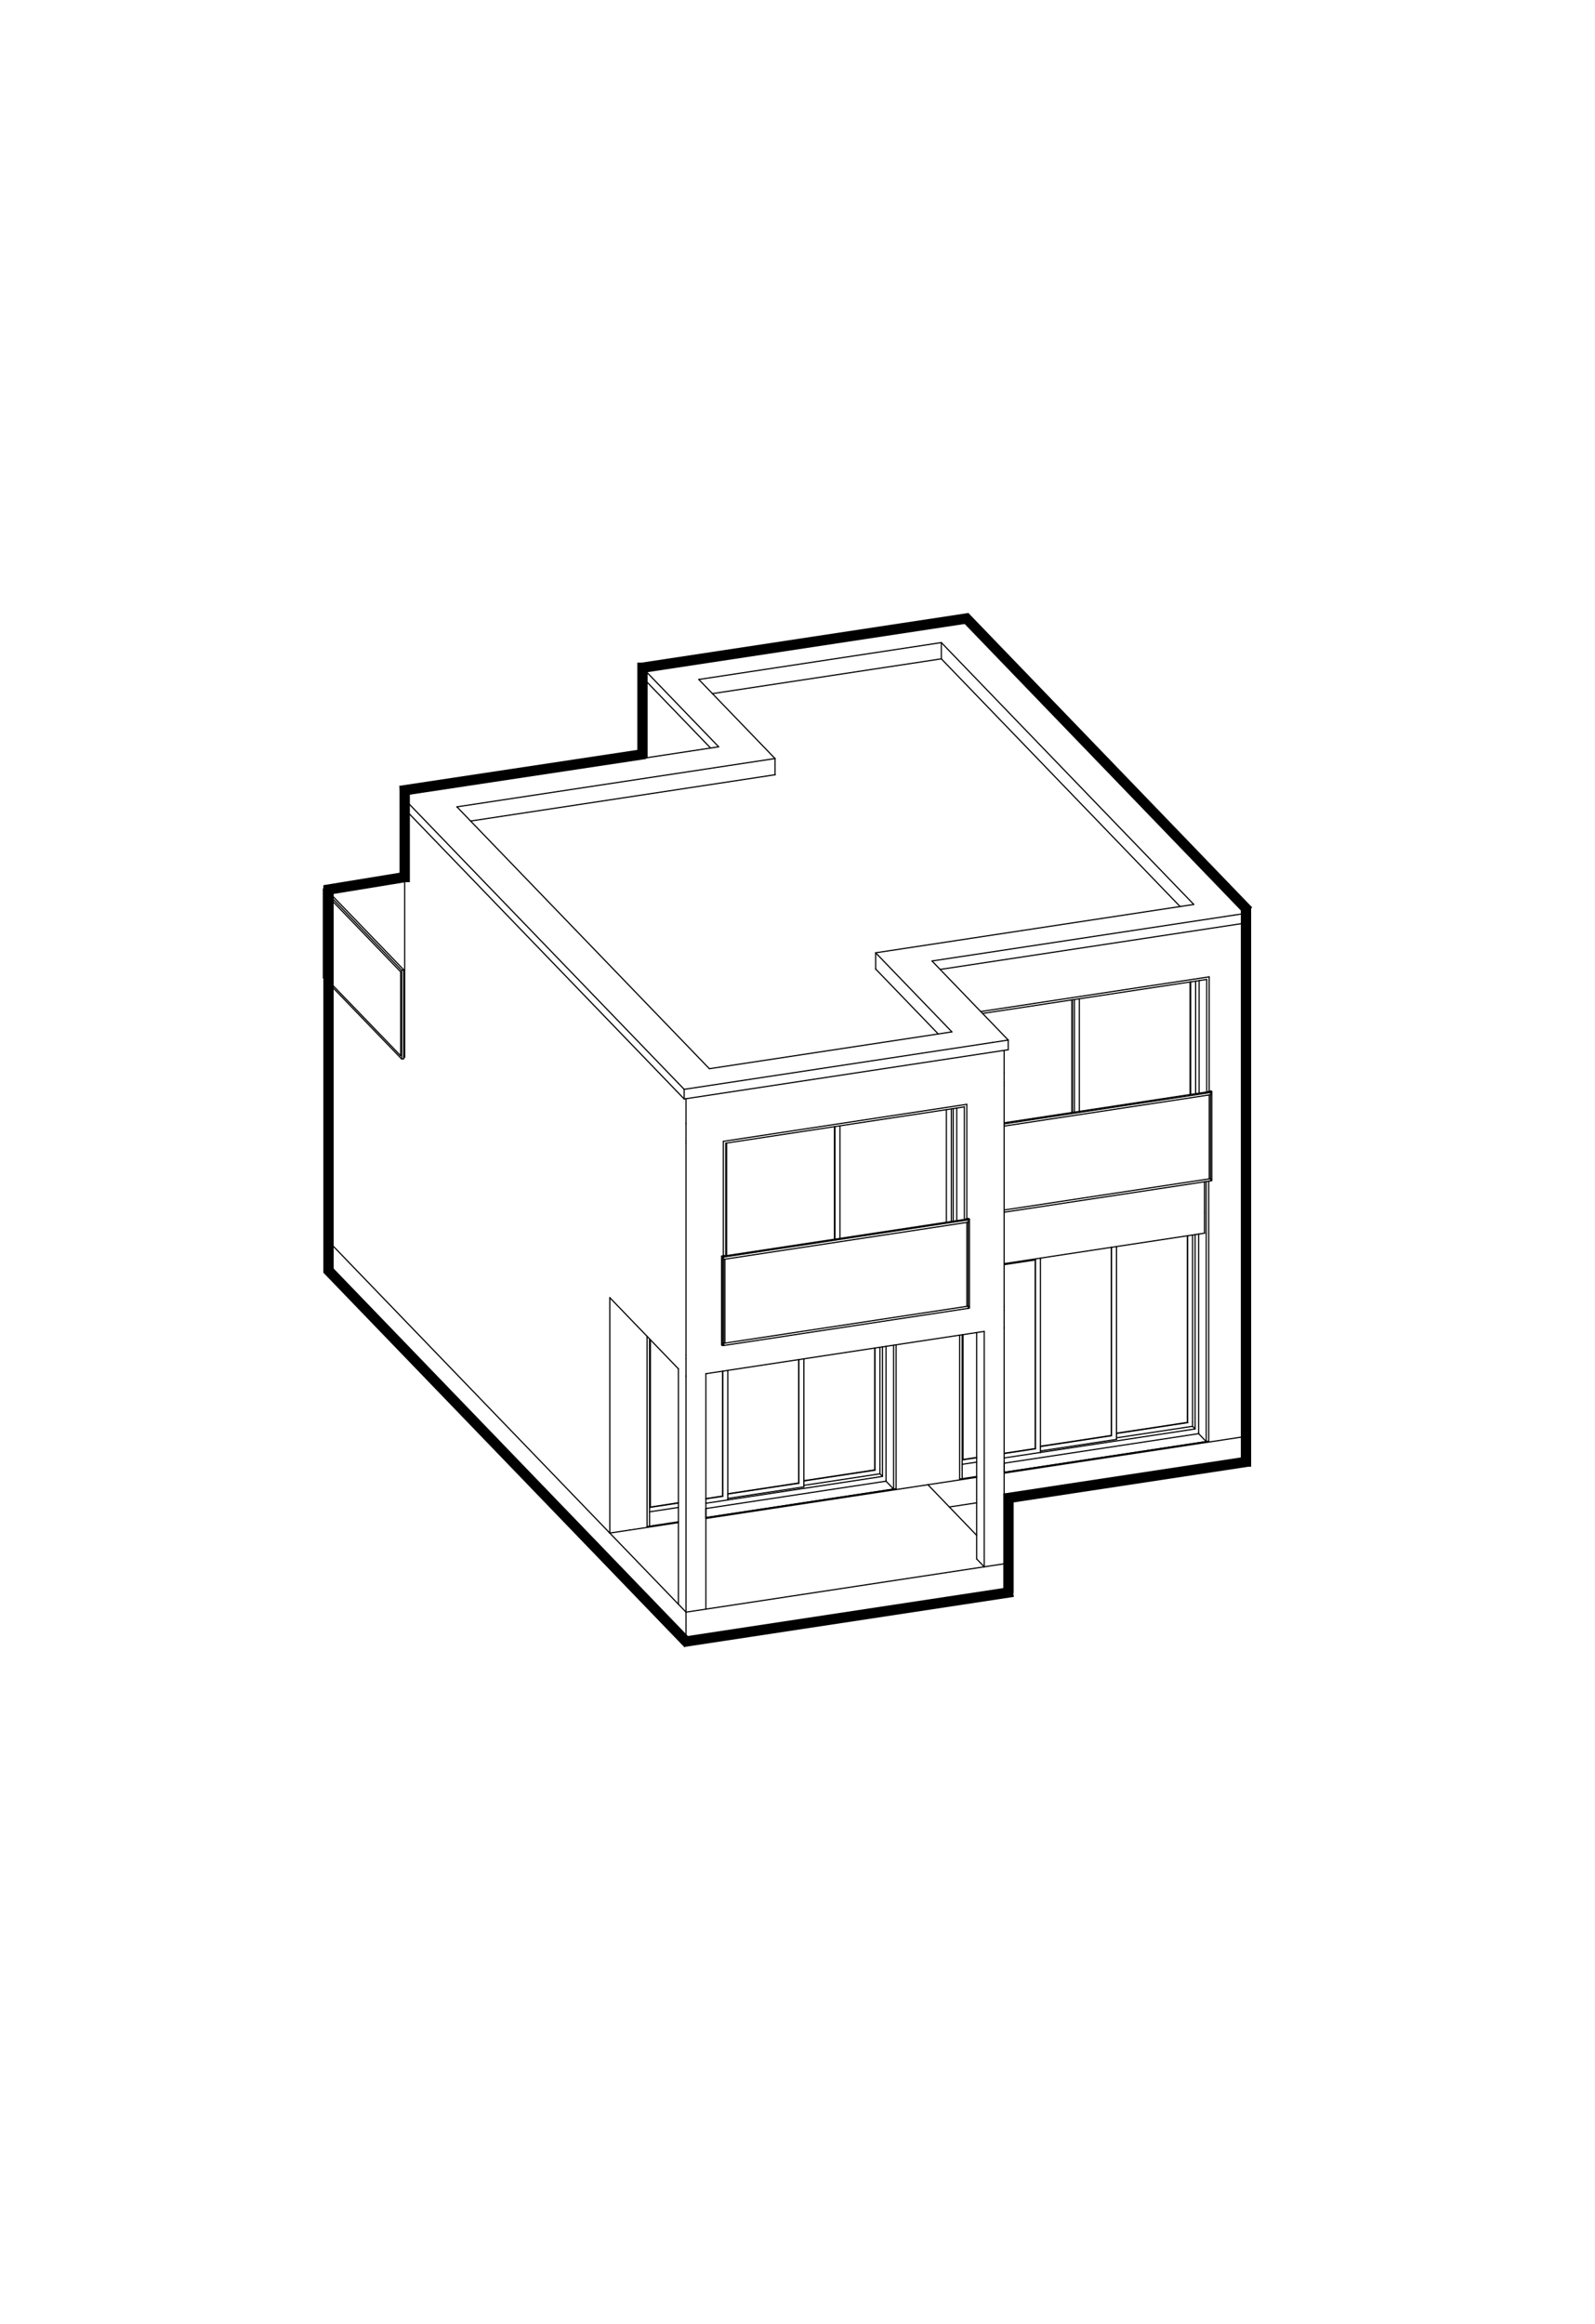 <?xml version="1.0" encoding="UTF-8"?>
<svg id="Warstwa_1" xmlns="http://www.w3.org/2000/svg" xmlns:xlink="http://www.w3.org/1999/xlink" viewBox="0 0 541 788">
  <defs>
    <style>
      .cls-1 {
        stroke-linecap: round;
        stroke-linejoin: round;
        stroke-width: .4px;
      }

      .cls-1, .cls-2, .cls-3 {
        fill: none;
      }

      .cls-1, .cls-3 {
        stroke: #000;
      }

      .cls-2 {
        clip-rule: evenodd;
      }

      .cls-3 {
        stroke-miterlimit: 10;
        stroke-width: 3.5px;
      }

      .cls-4 {
        clip-path: url(#clippath);
      }
    </style>
    <clipPath id="clippath">
      <polyline class="cls-2" points="0 0 541 0 541 788 0 788 0 0"/>
    </clipPath>
  </defs>
  <g class="cls-4">
    <line class="cls-1" x1="239.43" y1="514.51" x2="303.09" y2="504.84"/>
    <line class="cls-1" x1="303.09" y1="504.84" x2="300.52" y2="502.17"/>
    <line class="cls-1" x1="300.52" y1="502.17" x2="239.43" y2="511.44"/>
    <line class="cls-1" x1="239.43" y1="511.44" x2="239.43" y2="514.51"/>
    <line class="cls-1" x1="406.55" y1="486.06" x2="340.58" y2="496.08"/>
    <line class="cls-1" x1="340.58" y1="496.08" x2="340.58" y2="499.15"/>
    <line class="cls-1" x1="340.58" y1="499.15" x2="409.13" y2="488.74"/>
    <line class="cls-1" x1="409.13" y1="488.74" x2="406.55" y2="486.06"/>
    <line class="cls-1" x1="111.67" y1="421.08" x2="111.42" y2="420.82"/>
    <line class="cls-1" x1="111.42" y1="430.76" x2="111.42" y2="333.7"/>
    <line class="cls-1" x1="206.83" y1="439.94" x2="206.83" y2="519.76"/>
    <line class="cls-1" x1="314.73" y1="503.37" x2="307.98" y2="504.4"/>
    <line class="cls-1" x1="213.58" y1="518.74" x2="206.83" y2="519.76"/>
    <line class="cls-1" x1="206.83" y1="519.76" x2="206.57" y2="519.49"/>
    <line class="cls-1" x1="206.57" y1="519.49" x2="111.67" y2="421.08"/>
    <line class="cls-1" x1="219.48" y1="517.54" x2="219.48" y2="453.05"/>
    <line class="cls-1" x1="220.32" y1="517.41" x2="220.32" y2="453.93"/>
    <line class="cls-1" x1="220.61" y1="510.93" x2="230.11" y2="509.48"/>
    <line class="cls-1" x1="239.43" y1="508.07" x2="245.08" y2="507.21"/>
    <line class="cls-1" x1="245.08" y1="507.21" x2="245.08" y2="464.87"/>
    <line class="cls-1" x1="220.61" y1="511.03" x2="220.61" y2="454.23"/>
    <line class="cls-1" x1="246.85" y1="507.04" x2="246.85" y2="464.6"/>
    <line class="cls-1" x1="245.16" y1="464.86" x2="245.16" y2="507.3"/>
    <line class="cls-1" x1="246.85" y1="508.53" x2="246.85" y2="507.04"/>
    <line class="cls-1" x1="245.16" y1="507.3" x2="239.43" y2="508.17"/>
    <line class="cls-1" x1="230.11" y1="509.59" x2="220.61" y2="511.03"/>
    <line class="cls-1" x1="220.32" y1="512.56" x2="230.11" y2="511.07"/>
    <line class="cls-1" x1="239.43" y1="509.66" x2="246.85" y2="508.53"/>
    <line class="cls-1" x1="245.16" y1="507.3" x2="245.08" y2="507.21"/>
    <line class="cls-1" x1="246.85" y1="506.43" x2="270.89" y2="502.78"/>
    <line class="cls-1" x1="270.89" y1="502.78" x2="270.89" y2="460.95"/>
    <line class="cls-1" x1="272.66" y1="502.61" x2="272.66" y2="460.68"/>
    <line class="cls-1" x1="270.98" y1="460.94" x2="270.98" y2="502.87"/>
    <line class="cls-1" x1="272.66" y1="504.1" x2="272.66" y2="502.61"/>
    <line class="cls-1" x1="270.98" y1="502.87" x2="246.85" y2="506.53"/>
    <line class="cls-1" x1="246.85" y1="508.02" x2="272.66" y2="504.1"/>
    <line class="cls-1" x1="270.98" y1="502.87" x2="270.89" y2="502.78"/>
    <line class="cls-1" x1="272.66" y1="502" x2="296.7" y2="498.35"/>
    <line class="cls-1" x1="296.7" y1="498.35" x2="296.7" y2="457.03"/>
    <line class="cls-1" x1="298.47" y1="498.18" x2="298.47" y2="456.76"/>
    <line class="cls-1" x1="296.79" y1="457.02" x2="296.79" y2="498.44"/>
    <line class="cls-1" x1="298.47" y1="499.67" x2="298.47" y2="498.18"/>
    <line class="cls-1" x1="296.79" y1="498.44" x2="272.66" y2="502.1"/>
    <line class="cls-1" x1="272.66" y1="503.59" x2="298.47" y2="499.67"/>
    <line class="cls-1" x1="296.79" y1="498.44" x2="296.7" y2="498.35"/>
    <line class="cls-1" x1="299.33" y1="456.63" x2="299.33" y2="500.56"/>
    <line class="cls-1" x1="299.33" y1="500.56" x2="298.47" y2="499.67"/>
    <line class="cls-1" x1="299.33" y1="500.56" x2="246.85" y2="508.53"/>
    <line class="cls-1" x1="300.52" y1="501.87" x2="300.52" y2="502.17"/>
    <line class="cls-1" x1="300.52" y1="456.45" x2="300.52" y2="501.87"/>
    <line class="cls-1" x1="303.09" y1="456.06" x2="303.09" y2="504.84"/>
    <line class="cls-1" x1="303.94" y1="504.72" x2="303.94" y2="455.93"/>
    <line class="cls-1" x1="303.94" y1="504.72" x2="239.43" y2="514.51"/>
    <line class="cls-1" x1="230.11" y1="515.93" x2="219.48" y2="517.54"/>
    <line class="cls-1" x1="422.62" y1="486.99" x2="421.94" y2="487.09"/>
    <line class="cls-1" x1="422.62" y1="399.87" x2="422.62" y2="495.63"/>
    <line class="cls-1" x1="422.62" y1="399.87" x2="422.62" y2="398.53"/>
    <line class="cls-1" x1="314.73" y1="503.37" x2="331.26" y2="500.86"/>
    <line class="cls-1" x1="340.58" y1="499.45" x2="421.94" y2="487.09"/>
    <line class="cls-1" x1="325.51" y1="501.44" x2="325.51" y2="452.65"/>
    <line class="cls-1" x1="326.36" y1="501.31" x2="326.36" y2="452.52"/>
    <line class="cls-1" x1="326.65" y1="494.82" x2="331.26" y2="494.12"/>
    <line class="cls-1" x1="340.58" y1="492.7" x2="351.12" y2="491.11"/>
    <line class="cls-1" x1="351.12" y1="491.11" x2="351.12" y2="427.18"/>
    <line class="cls-1" x1="326.65" y1="494.92" x2="326.65" y2="452.48"/>
    <line class="cls-1" x1="352.89" y1="490.94" x2="352.89" y2="426.91"/>
    <line class="cls-1" x1="351.2" y1="427.16" x2="351.2" y2="491.19"/>
    <line class="cls-1" x1="352.89" y1="492.43" x2="352.89" y2="490.94"/>
    <line class="cls-1" x1="351.2" y1="491.19" x2="340.58" y2="492.81"/>
    <line class="cls-1" x1="331.26" y1="494.22" x2="326.65" y2="494.92"/>
    <line class="cls-1" x1="326.36" y1="496.45" x2="331.26" y2="495.71"/>
    <line class="cls-1" x1="340.58" y1="494.29" x2="352.89" y2="492.43"/>
    <line class="cls-1" x1="351.2" y1="491.19" x2="351.12" y2="491.11"/>
    <line class="cls-1" x1="340.58" y1="428.77" x2="351.2" y2="427.16"/>
    <line class="cls-1" x1="352.89" y1="426.91" x2="352.89" y2="426.54"/>
    <line class="cls-1" x1="352.89" y1="490.32" x2="376.93" y2="486.67"/>
    <line class="cls-1" x1="376.93" y1="486.67" x2="376.93" y2="422.89"/>
    <line class="cls-1" x1="378.7" y1="486.51" x2="378.7" y2="422.62"/>
    <line class="cls-1" x1="377.01" y1="422.87" x2="377.01" y2="486.76"/>
    <line class="cls-1" x1="378.7" y1="488" x2="378.7" y2="486.51"/>
    <line class="cls-1" x1="377.01" y1="486.76" x2="352.89" y2="490.43"/>
    <line class="cls-1" x1="352.89" y1="491.92" x2="378.7" y2="488"/>
    <line class="cls-1" x1="377.01" y1="486.76" x2="376.93" y2="486.67"/>
    <line class="cls-1" x1="378.7" y1="485.89" x2="402.74" y2="482.24"/>
    <line class="cls-1" x1="402.74" y1="482.24" x2="402.74" y2="418.97"/>
    <line class="cls-1" x1="404.51" y1="482.07" x2="404.51" y2="418.7"/>
    <line class="cls-1" x1="402.83" y1="418.95" x2="402.83" y2="482.33"/>
    <line class="cls-1" x1="404.51" y1="483.56" x2="404.51" y2="482.07"/>
    <line class="cls-1" x1="402.83" y1="482.33" x2="378.7" y2="486"/>
    <line class="cls-1" x1="378.7" y1="487.48" x2="404.51" y2="483.56"/>
    <line class="cls-1" x1="402.83" y1="482.33" x2="402.74" y2="482.24"/>
    <line class="cls-1" x1="405.37" y1="418.57" x2="405.37" y2="484.46"/>
    <line class="cls-1" x1="405.37" y1="484.46" x2="404.51" y2="483.56"/>
    <line class="cls-1" x1="405.37" y1="484.46" x2="352.89" y2="492.43"/>
    <line class="cls-1" x1="406.55" y1="485.77" x2="406.55" y2="486.06"/>
    <line class="cls-1" x1="406.55" y1="418.39" x2="406.55" y2="485.77"/>
    <line class="cls-1" x1="409.13" y1="418.15" x2="409.13" y2="488.74"/>
    <line class="cls-1" x1="409.98" y1="488.61" x2="409.98" y2="400.45"/>
    <line class="cls-1" x1="409.98" y1="488.61" x2="340.58" y2="499.15"/>
    <line class="cls-1" x1="331.26" y1="500.57" x2="325.51" y2="501.44"/>
    <line class="cls-1" x1="219.31" y1="238.09" x2="219.31" y2="256.9"/>
    <line class="cls-1" x1="409.98" y1="400.45" x2="409.98" y2="400.45"/>
    <line class="cls-1" x1="422.62" y1="398.53" x2="422.62" y2="328.15"/>
    <line class="cls-1" x1="340.58" y1="368.02" x2="340.58" y2="443.07"/>
    <line class="cls-1" x1="137.27" y1="288.79" x2="137.27" y2="358.43"/>
    <line class="cls-1" x1="232.69" y1="459.45" x2="232.69" y2="387.73"/>
    <line class="cls-1" x1="246.46" y1="425.69" x2="246.46" y2="387.52"/>
    <line class="cls-1" x1="283.02" y1="420.13" x2="283.02" y2="381.97"/>
    <line class="cls-1" x1="284.9" y1="419.85" x2="284.9" y2="381.69"/>
    <line class="cls-1" x1="283.21" y1="381.94" x2="283.21" y2="420.11"/>
    <line class="cls-1" x1="322.69" y1="414.11" x2="322.69" y2="375.95"/>
    <line class="cls-1" x1="321" y1="376.2" x2="321" y2="414.37"/>
    <line class="cls-1" x1="323.33" y1="375.85" x2="323.33" y2="414.01"/>
    <line class="cls-1" x1="324.51" y1="375.67" x2="324.51" y2="413.83"/>
    <line class="cls-1" x1="246.17" y1="425.73" x2="246.17" y2="387.57"/>
    <line class="cls-1" x1="246.17" y1="387.57" x2="327.09" y2="375.28"/>
    <line class="cls-1" x1="327.09" y1="375.28" x2="327.09" y2="413.44"/>
    <line class="cls-1" x1="327.93" y1="374.4" x2="327.93" y2="413.2"/>
    <line class="cls-1" x1="245.33" y1="386.95" x2="327.93" y2="374.4"/>
    <line class="cls-1" x1="245.33" y1="425.75" x2="245.33" y2="386.95"/>
    <line class="cls-1" x1="363.57" y1="339" x2="363.57" y2="377.17"/>
    <line class="cls-1" x1="366.09" y1="338.62" x2="366.09" y2="376.78"/>
    <line class="cls-1" x1="364.41" y1="377.04" x2="364.41" y2="338.87"/>
    <line class="cls-1" x1="363.76" y1="377.14" x2="363.76" y2="338.97"/>
    <line class="cls-1" x1="403.66" y1="332.91" x2="403.66" y2="371.08"/>
    <line class="cls-1" x1="403.86" y1="371.05" x2="403.86" y2="332.88"/>
    <line class="cls-1" x1="405.54" y1="332.63" x2="405.54" y2="370.79"/>
    <line class="cls-1" x1="406.72" y1="370.61" x2="406.72" y2="332.45"/>
    <line class="cls-1" x1="409.3" y1="370.22" x2="409.3" y2="332.06"/>
    <line class="cls-1" x1="409.3" y1="332.06" x2="333.28" y2="343.6"/>
    <line class="cls-1" x1="410.14" y1="331.18" x2="332.65" y2="342.95"/>
    <line class="cls-1" x1="410.14" y1="369.98" x2="410.14" y2="331.18"/>
    <line class="cls-1" x1="137.27" y1="281.79" x2="137.27" y2="281.29"/>
    <line class="cls-1" x1="137.27" y1="282.14" x2="137.27" y2="281.79"/>
    <line class="cls-1" x1="232.69" y1="381.08" x2="232.69" y2="380.73"/>
    <line class="cls-1" x1="340.58" y1="367.18" x2="340.58" y2="363.84"/>
    <line class="cls-1" x1="137.27" y1="287.96" x2="137.27" y2="282.14"/>
    <line class="cls-1" x1="232.69" y1="386.9" x2="232.69" y2="381.08"/>
    <line class="cls-1" x1="340.58" y1="368.02" x2="340.58" y2="367.18"/>
    <line class="cls-1" x1="137.27" y1="288.79" x2="137.27" y2="287.96"/>
    <line class="cls-1" x1="232.69" y1="387.73" x2="232.69" y2="386.9"/>
    <line class="cls-1" x1="322" y1="510.91" x2="331.26" y2="509.51"/>
    <line class="cls-1" x1="340.58" y1="508.09" x2="422.62" y2="495.63"/>
    <line class="cls-1" x1="111.42" y1="430.76" x2="232.69" y2="556.52"/>
    <line class="cls-1" x1="232.69" y1="556.52" x2="340.58" y2="540.13"/>
    <line class="cls-1" x1="307.98" y1="504.4" x2="239.43" y2="514.81"/>
    <line class="cls-1" x1="230.11" y1="516.22" x2="213.58" y2="518.74"/>
    <line class="cls-1" x1="331.26" y1="520.52" x2="314.73" y2="503.37"/>
    <line class="cls-1" x1="206.57" y1="519.49" x2="232.69" y2="546.57"/>
    <line class="cls-1" x1="232.69" y1="546.57" x2="340.58" y2="530.18"/>
    <line class="cls-1" x1="111.42" y1="333.56" x2="111.42" y2="333.29"/>
    <line class="cls-1" x1="111.42" y1="333.7" x2="111.42" y2="333.56"/>
    <line class="cls-1" x1="136.93" y1="358.08" x2="137.27" y2="358.43"/>
    <line class="cls-1" x1="340.58" y1="540.13" x2="340.58" y2="450.36"/>
    <line class="cls-1" x1="333.83" y1="531.2" x2="333.83" y2="451.39"/>
    <line class="cls-1" x1="331.26" y1="528.53" x2="333.83" y2="531.2"/>
    <line class="cls-1" x1="331.26" y1="528.53" x2="331.26" y2="451.78"/>
    <line class="cls-1" x1="239.43" y1="545.54" x2="239.43" y2="465.73"/>
    <line class="cls-1" x1="232.69" y1="556.52" x2="232.69" y2="466.75"/>
    <line class="cls-1" x1="230.11" y1="543.89" x2="230.11" y2="464.08"/>
    <line class="cls-1" x1="328.42" y1="414.37" x2="328.42" y2="413.58"/>
    <line class="cls-1" x1="327.7" y1="413.35" x2="245.71" y2="425.8"/>
    <line class="cls-1" x1="328.42" y1="414.37" x2="245.44" y2="426.97"/>
    <line class="cls-1" x1="410.63" y1="370.4" x2="410.63" y2="371.15"/>
    <line class="cls-1" x1="340.58" y1="381.04" x2="410.63" y2="370.4"/>
    <line class="cls-1" x1="340.58" y1="381.78" x2="410.63" y2="371.15"/>
    <line class="cls-1" x1="340.58" y1="380.66" x2="409.9" y2="370.13"/>
    <line class="cls-1" x1="245.44" y1="455.97" x2="245.44" y2="455.76"/>
    <line class="cls-1" x1="328.42" y1="443.51" x2="328.82" y2="443.46"/>
    <line class="cls-1" x1="327.7" y1="413.24" x2="327.95" y2="413.51"/>
    <line class="cls-1" x1="327.95" y1="413.51" x2="328.82" y2="413.37"/>
    <line class="cls-1" x1="328.82" y1="413.37" x2="328.56" y2="413.11"/>
    <line class="cls-1" x1="328.56" y1="413.11" x2="327.7" y2="413.24"/>
    <line class="cls-1" x1="327.7" y1="413.35" x2="327.7" y2="413.24"/>
    <line class="cls-1" x1="327.95" y1="442.86" x2="327.95" y2="414.44"/>
    <line class="cls-1" x1="327.95" y1="413.65" x2="327.95" y2="413.51"/>
    <line class="cls-1" x1="328.82" y1="443.46" x2="328.82" y2="413.37"/>
    <line class="cls-1" x1="244.75" y1="455.92" x2="245.01" y2="456.18"/>
    <line class="cls-1" x1="245.01" y1="456.18" x2="245.44" y2="456.12"/>
    <line class="cls-1" x1="244.75" y1="425.84" x2="245.01" y2="426.1"/>
    <line class="cls-1" x1="245.01" y1="426.1" x2="245.88" y2="425.97"/>
    <line class="cls-1" x1="245.88" y1="425.97" x2="245.62" y2="425.7"/>
    <line class="cls-1" x1="245.62" y1="425.7" x2="244.75" y2="425.84"/>
    <line class="cls-1" x1="244.75" y1="455.92" x2="244.75" y2="425.84"/>
    <line class="cls-1" x1="245.01" y1="456.18" x2="245.01" y2="426.1"/>
    <line class="cls-1" x1="245.88" y1="426.12" x2="245.88" y2="425.97"/>
    <line class="cls-1" x1="245.88" y1="455.32" x2="245.88" y2="426.9"/>
    <line class="cls-1" x1="411.03" y1="400.24" x2="410.63" y2="400.3"/>
    <line class="cls-1" x1="410.77" y1="369.89" x2="411.03" y2="370.15"/>
    <line class="cls-1" x1="411.03" y1="370.15" x2="410.16" y2="370.28"/>
    <line class="cls-1" x1="410.16" y1="370.28" x2="409.9" y2="370.02"/>
    <line class="cls-1" x1="409.9" y1="370.02" x2="410.77" y2="369.89"/>
    <line class="cls-1" x1="411.03" y1="400.24" x2="411.03" y2="370.15"/>
    <line class="cls-1" x1="410.16" y1="399.64" x2="410.16" y2="371.22"/>
    <line class="cls-1" x1="410.16" y1="370.47" x2="410.16" y2="370.28"/>
    <line class="cls-1" x1="409.9" y1="370.13" x2="409.9" y2="370.02"/>
    <line class="cls-1" x1="422.62" y1="321.15" x2="422.62" y2="320.65"/>
    <line class="cls-1" x1="422.62" y1="321.51" x2="422.62" y2="321.15"/>
    <line class="cls-1" x1="422.62" y1="327.32" x2="422.62" y2="321.51"/>
    <line class="cls-1" x1="422.62" y1="328.15" x2="422.62" y2="327.32"/>
    <line class="cls-1" x1="219.31" y1="238.09" x2="219.31" y2="231.1"/>
    <line class="cls-1" x1="319.29" y1="223.37" x2="241.65" y2="235.16"/>
    <line class="cls-1" x1="319.29" y1="217.86" x2="237.02" y2="230.36"/>
    <line class="cls-1" x1="329.89" y1="211.82" x2="327.82" y2="209.68"/>
    <line class="cls-1" x1="217.91" y1="226.38" x2="219.97" y2="228.52"/>
    <line class="cls-1" x1="217.91" y1="229.65" x2="217.91" y2="226.38"/>
    <line class="cls-1" x1="327.82" y1="209.68" x2="217.91" y2="226.38"/>
    <line class="cls-1" x1="422.62" y1="312.92" x2="422.62" y2="320.65"/>
    <line class="cls-1" x1="319.29" y1="223.37" x2="319.29" y2="217.86"/>
    <line class="cls-1" x1="404.91" y1="306.64" x2="319.29" y2="217.86"/>
    <line class="cls-1" x1="400.27" y1="307.35" x2="319.29" y2="223.37"/>
    <line class="cls-1" x1="418.62" y1="310.25" x2="424.02" y2="309.43"/>
    <line class="cls-1" x1="424.02" y1="309.43" x2="329.89" y2="211.82"/>
    <line class="cls-1" x1="424.02" y1="309.43" x2="424.02" y2="312.7"/>
    <line class="cls-1" x1="316.12" y1="325.81" x2="418.62" y2="310.25"/>
    <line class="cls-1" x1="297.01" y1="328.54" x2="297.01" y2="323.03"/>
    <line class="cls-1" x1="297.01" y1="323.03" x2="404.91" y2="306.64"/>
    <line class="cls-1" x1="297.08" y1="328.6" x2="297.01" y2="328.54"/>
    <line class="cls-1" x1="297.01" y1="323.03" x2="297.82" y2="323.87"/>
    <line class="cls-1" x1="318.88" y1="328.67" x2="424.02" y2="312.7"/>
    <line class="cls-1" x1="340.58" y1="356.11" x2="340.58" y2="363.84"/>
    <line class="cls-1" x1="318.23" y1="350.54" x2="297.08" y2="328.6"/>
    <line class="cls-1" x1="322.87" y1="349.84" x2="297.82" y2="323.87"/>
    <line class="cls-1" x1="297.08" y1="323.23" x2="297.08" y2="323.24"/>
    <line class="cls-1" x1="341.98" y1="352.62" x2="341.98" y2="355.9"/>
    <line class="cls-1" x1="336.58" y1="353.44" x2="341.98" y2="352.62"/>
    <line class="cls-1" x1="341.98" y1="352.62" x2="316.12" y2="325.81"/>
    <line class="cls-1" x1="232.69" y1="372.5" x2="232.69" y2="380.73"/>
    <line class="cls-1" x1="240.6" y1="362.33" x2="322.87" y2="349.84"/>
    <line class="cls-1" x1="230" y1="367.18" x2="232.06" y2="369.32"/>
    <line class="cls-1" x1="232.06" y1="369.32" x2="336.58" y2="353.44"/>
    <line class="cls-1" x1="232.06" y1="369.32" x2="232.06" y2="372.59"/>
    <line class="cls-1" x1="232.06" y1="372.59" x2="341.98" y2="355.9"/>
    <line class="cls-1" x1="137.27" y1="274.3" x2="137.27" y2="281.29"/>
    <line class="cls-1" x1="135.87" y1="269.57" x2="135.87" y2="272.85"/>
    <line class="cls-1" x1="141.26" y1="268.75" x2="135.87" y2="269.57"/>
    <line class="cls-1" x1="135.87" y1="272.85" x2="232.06" y2="372.59"/>
    <line class="cls-1" x1="135.87" y1="269.57" x2="230" y2="367.18"/>
    <line class="cls-1" x1="154.98" y1="273.55" x2="240.6" y2="362.33"/>
    <line class="cls-1" x1="243.76" y1="253.19" x2="141.26" y2="268.75"/>
    <line class="cls-1" x1="262.87" y1="257.17" x2="262.06" y2="256.33"/>
    <line class="cls-1" x1="262.87" y1="257.17" x2="154.98" y2="273.55"/>
    <line class="cls-1" x1="262.87" y1="262.67" x2="262.87" y2="257.17"/>
    <line class="cls-1" x1="262.88" y1="262.66" x2="262.87" y2="262.65"/>
    <line class="cls-1" x1="262.87" y1="262.67" x2="159.61" y2="278.36"/>
    <line class="cls-1" x1="219.97" y1="228.52" x2="243.76" y2="253.19"/>
    <line class="cls-1" x1="217.91" y1="229.65" x2="241.01" y2="253.6"/>
    <line class="cls-1" x1="237.02" y1="230.36" x2="262.06" y2="256.33"/>
    <line class="cls-1" x1="239.43" y1="465.73" x2="333.83" y2="451.39"/>
    <line class="cls-1" x1="340.58" y1="450.36" x2="340.58" y2="450.01"/>
    <line class="cls-1" x1="232.69" y1="466.75" x2="232.69" y2="466.39"/>
    <line class="cls-1" x1="206.83" y1="439.94" x2="230.11" y2="464.08"/>
    <line class="cls-1" x1="340.58" y1="450.01" x2="340.58" y2="444.2"/>
    <line class="cls-1" x1="232.69" y1="466.39" x2="232.69" y2="460.59"/>
    <line class="cls-1" x1="232.69" y1="460.59" x2="232.69" y2="459.45"/>
    <line class="cls-1" x1="340.58" y1="444.2" x2="340.58" y2="443.07"/>
    <line class="cls-1" x1="328.42" y1="443.57" x2="328.42" y2="442.82"/>
    <line class="cls-1" x1="328.42" y1="442.82" x2="328.39" y2="442.79"/>
    <line class="cls-1" x1="245.43" y1="456.12" x2="245.48" y2="456.17"/>
    <line class="cls-1" x1="245.48" y1="456.17" x2="245.48" y2="455.42"/>
    <line class="cls-1" x1="245.48" y1="455.42" x2="245.44" y2="455.39"/>
    <line class="cls-1" x1="328.42" y1="443.57" x2="245.48" y2="456.17"/>
    <line class="cls-1" x1="328.42" y1="442.82" x2="245.48" y2="455.42"/>
    <line class="cls-1" x1="410.63" y1="399.6" x2="410.63" y2="400.35"/>
    <line class="cls-1" x1="410.59" y1="399.57" x2="410.63" y2="399.6"/>
    <line class="cls-1" x1="340.58" y1="410.24" x2="410.63" y2="399.6"/>
    <line class="cls-1" x1="340.58" y1="410.99" x2="410.63" y2="400.35"/>
    <line class="cls-1" x1="328.39" y1="414.37" x2="328.39" y2="442.79"/>
    <line class="cls-1" x1="245.44" y1="426.19" x2="328.42" y2="413.58"/>
    <line class="cls-1" x1="245.44" y1="455.76" x2="245.44" y2="426.19"/>
    <line class="cls-1" x1="410.59" y1="399.57" x2="410.59" y2="371.15"/>
    <line class="cls-1" x1="110.04" y1="302.66" x2="110.47" y2="303.11"/>
    <line class="cls-1" x1="111" y1="301.91" x2="111.32" y2="302.24"/>
    <line class="cls-1" x1="110.97" y1="301.86" x2="111" y2="301.91"/>
    <line class="cls-1" x1="110.97" y1="301.81" x2="110.97" y2="301.86"/>
    <line class="cls-1" x1="111.01" y1="301.77" x2="110.97" y2="301.81"/>
    <line class="cls-1" x1="111.07" y1="301.73" x2="111.01" y2="301.77"/>
    <line class="cls-1" x1="111.15" y1="301.69" x2="111.07" y2="301.73"/>
    <line class="cls-1" x1="111.28" y1="301.67" x2="111.15" y2="301.69"/>
    <line class="cls-1" x1="110.04" y1="301.82" x2="110.04" y2="302.66"/>
    <line class="cls-1" x1="137.27" y1="298.46" x2="111.46" y2="302.38"/>
    <line class="cls-1" x1="137.27" y1="297.72" x2="111.28" y2="301.67"/>
    <line class="cls-1" x1="111.32" y1="302.24" x2="136.93" y2="328.79"/>
    <line class="cls-1" x1="110.47" y1="303.11" x2="135.92" y2="329.5"/>
    <line class="cls-1" x1="110.47" y1="331.57" x2="135.92" y2="357.95"/>
    <line class="cls-1" x1="110.47" y1="332.31" x2="136.25" y2="359.04"/>
    <line class="cls-1" x1="137.27" y1="297.37" x2="110.68" y2="301.41"/>
    <line class="cls-1" x1="110.04" y1="301.82" x2="136.25" y2="329"/>
    <line class="cls-1" x1="109.69" y1="301.41" x2="109.95" y2="301.68"/>
    <line class="cls-1" x1="109.95" y1="301.68" x2="110.81" y2="301.55"/>
    <line class="cls-1" x1="110.81" y1="301.55" x2="110.55" y2="301.28"/>
    <line class="cls-1" x1="110.55" y1="301.28" x2="109.69" y2="301.41"/>
    <line class="cls-1" x1="109.69" y1="331.5" x2="109.69" y2="301.41"/>
    <line class="cls-1" x1="109.95" y1="331.02" x2="109.95" y2="301.68"/>
    <line class="cls-1" x1="110.81" y1="301.7" x2="110.81" y2="301.55"/>
    <line class="cls-1" x1="136.25" y1="359.04" x2="136.93" y2="358.94"/>
    <line class="cls-1" x1="136.25" y1="359.04" x2="136.25" y2="329"/>
    <line class="cls-1" x1="136.93" y1="358.94" x2="136.93" y2="328.79"/>
    <line class="cls-1" x1="135.92" y1="357.95" x2="135.92" y2="329.5"/>
    <line class="cls-1" x1="109.95" y1="331.02" x2="110.47" y2="331.57"/>
    <line class="cls-1" x1="109.69" y1="331.5" x2="110.47" y2="332.31"/>
    <line class="cls-1" x1="409.13" y1="418.15" x2="409.13" y2="400.58"/>
    <line class="cls-1" x1="408.55" y1="411.3" x2="408.55" y2="400.66"/>
    <line class="cls-1" x1="408.55" y1="411.3" x2="408.55" y2="418.09"/>
    <line class="cls-1" x1="408.55" y1="418.09" x2="340.58" y2="428.41"/>
    <line class="cls-1" x1="410.16" y1="370.4" x2="409.9" y2="370.13"/>
    <line class="cls-1" x1="110.04" y1="301.82" x2="110.81" y2="301.7"/>
    <line class="cls-1" x1="136.25" y1="329" x2="136.93" y2="328.79"/>
  </g>
  <line class="cls-3" x1="327.31" y1="209.15" x2="423.47" y2="308.86"/>
  <line class="cls-3" x1="422.62" y1="497.26" x2="422.62" y2="307.96"/>
  <line class="cls-3" x1="342.06" y1="540.13" x2="342.06" y2="506.37"/>
  <line class="cls-3" x1="423.65" y1="495.47" x2="340.58" y2="508.09"/>
  <line class="cls-3" x1="232.21" y1="556.59" x2="343.62" y2="539.67"/>
  <line class="cls-3" x1="110.92" y1="430.25" x2="233.47" y2="557.33"/>
  <line class="cls-3" x1="217.91" y1="224.65" x2="217.91" y2="257.11"/>
  <line class="cls-3" x1="135.66" y1="268.16" x2="218.92" y2="255.59"/>
  <line class="cls-3" x1="217.91" y1="226.38" x2="328.8" y2="209.54"/>
  <line class="cls-3" x1="137.27" y1="299.09" x2="137.27" y2="266.71"/>
  <line class="cls-3" x1="110.04" y1="301.82" x2="137.27" y2="297.37"/>
  <line class="cls-3" x1="111.42" y1="431.46" x2="111.42" y2="300.15"/>
</svg>
